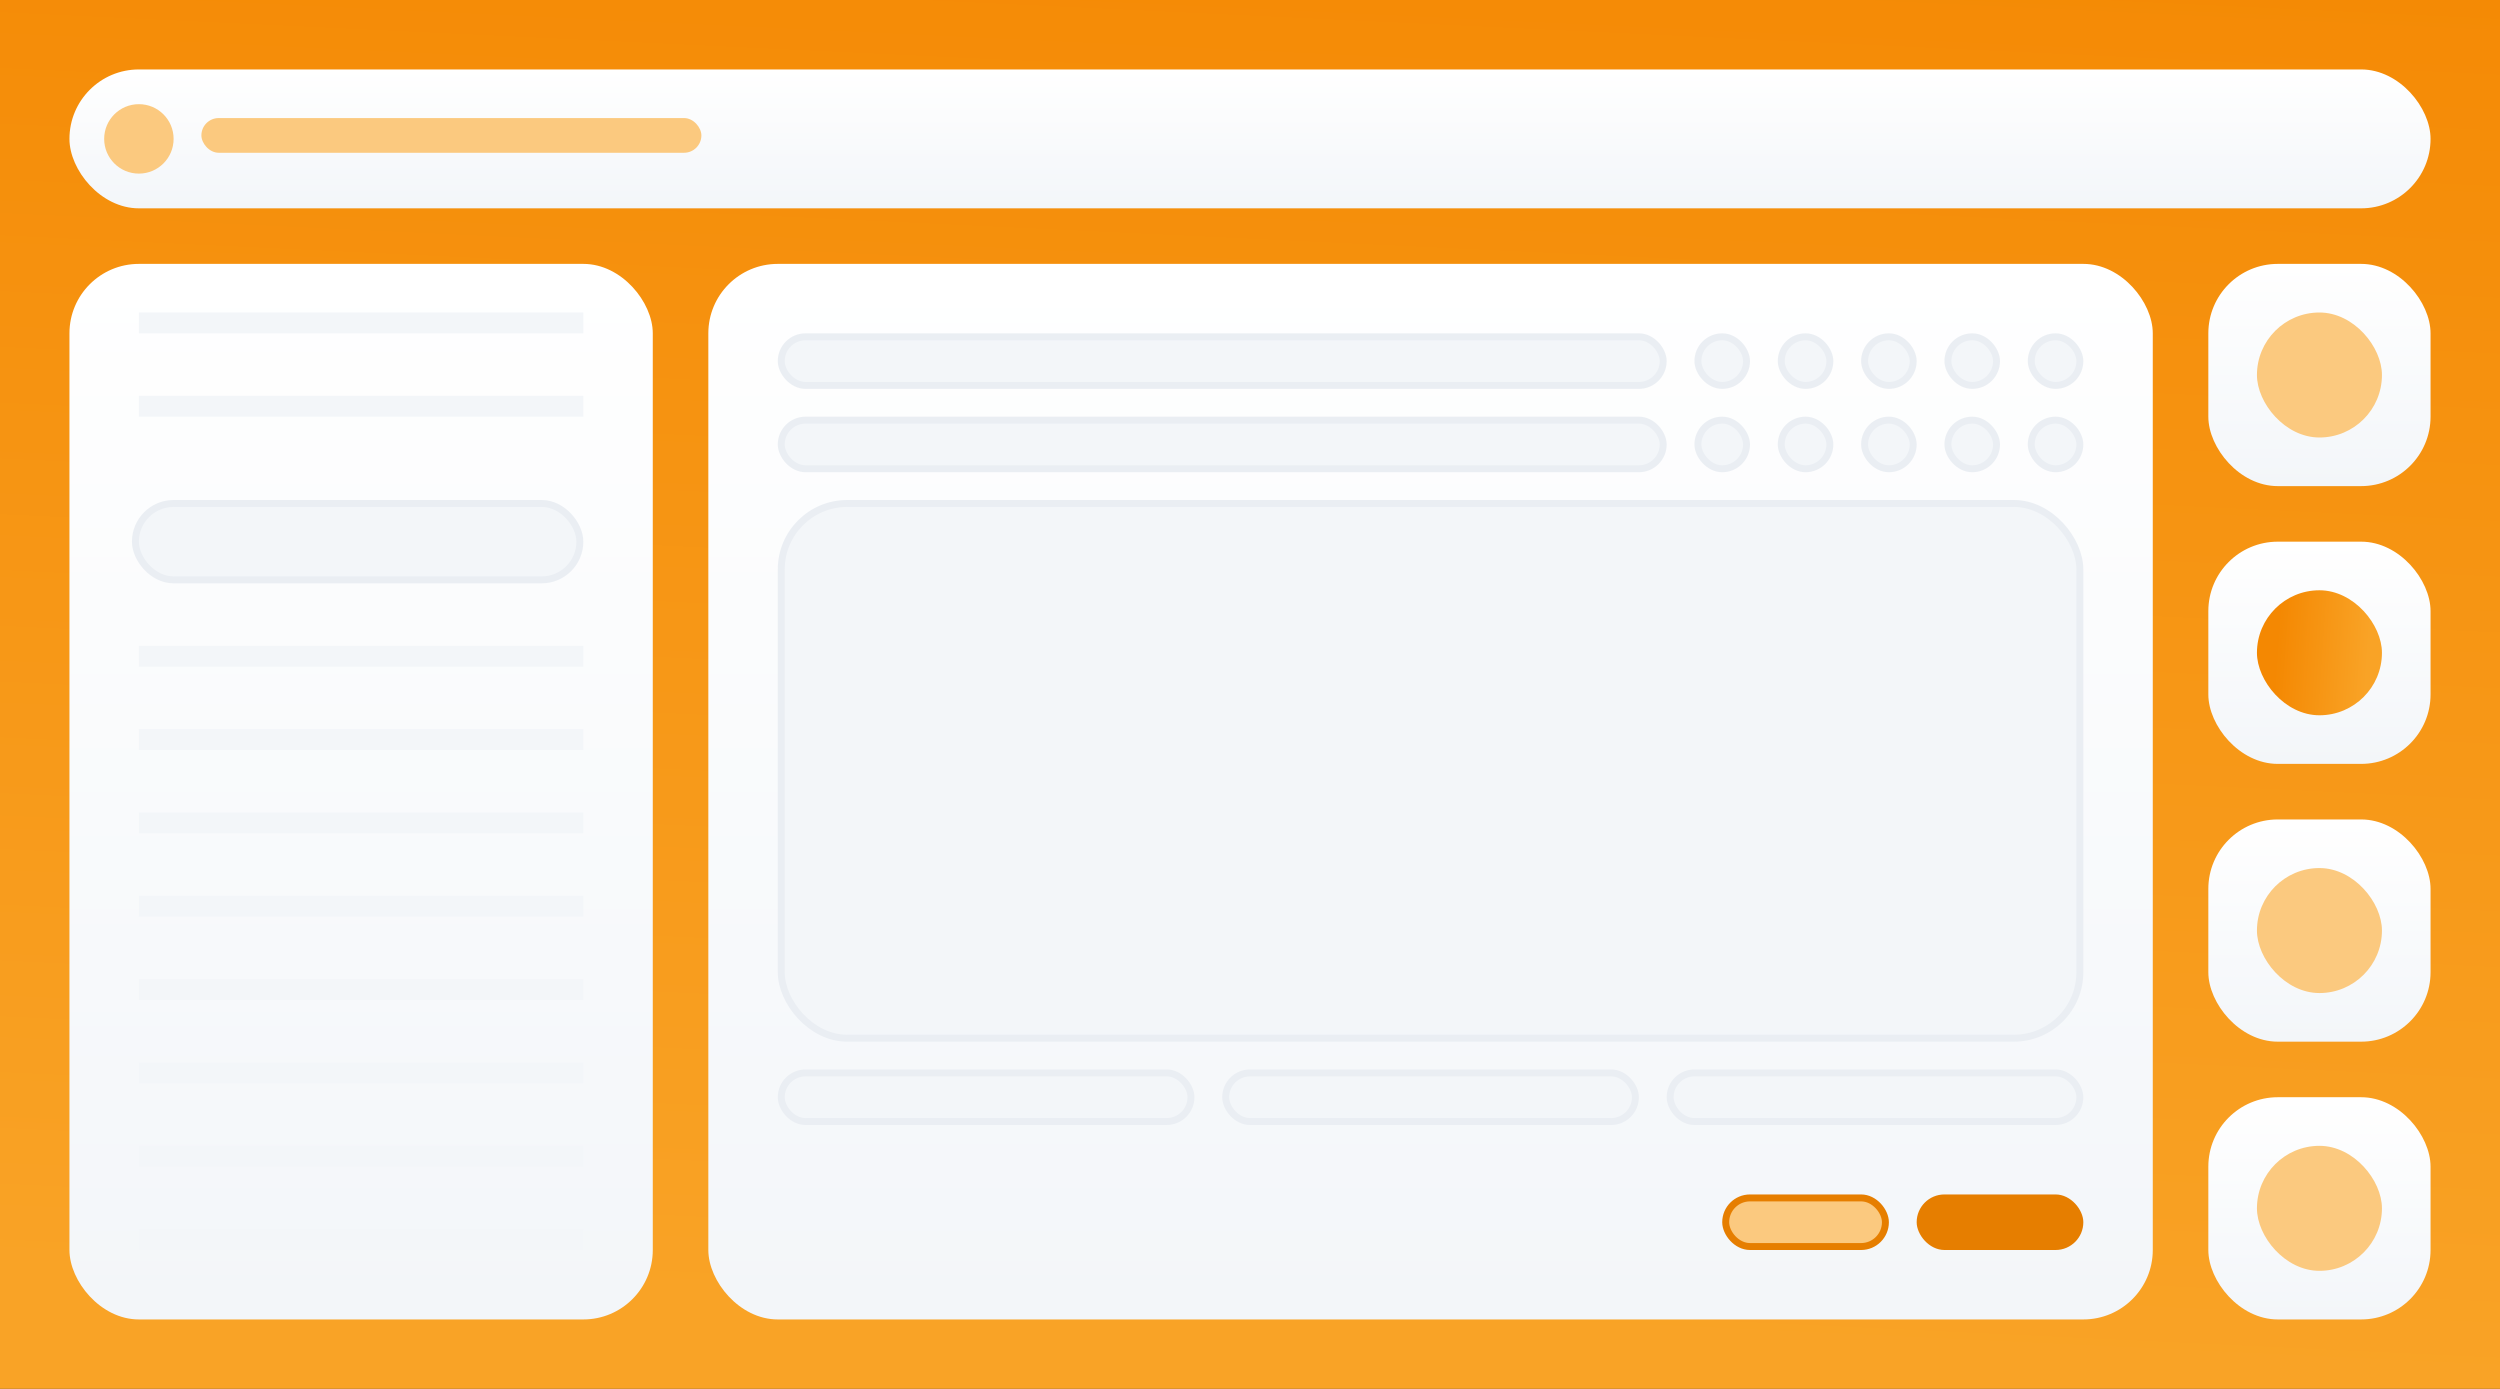 <svg width="360" height="200" viewBox="0 0 360 200" fill="none" xmlns="http://www.w3.org/2000/svg">
<rect width="360" height="200" fill="#001E3C"/>
<rect width="360" height="200" fill="url(#paint0_linear_1125_33715)"/>
<rect x="10" y="10" width="340" height="20" rx="10" fill="url(#paint1_linear_1125_33715)"/>
<rect x="29" y="17" width="72" height="5" rx="2.5" fill="#FBC97F"/>
<circle cx="20" cy="20" r="5" fill="#FBC97F"/>
<rect x="10" y="38" width="84" height="152" rx="10" fill="url(#paint2_linear_1125_33715)"/>
<line x1="20" y1="46.5" x2="84" y2="46.5" stroke="#F3F6F9" stroke-width="3"/>
<line x1="20" y1="58.5" x2="84" y2="58.5" stroke="#F3F6F9" stroke-width="3"/>
<rect x="19.5" y="72.5" width="64" height="11" rx="5.5" fill="#F3F6F9" stroke="#EAEEF3"/>
<line x1="20" y1="94.5" x2="84" y2="94.5" stroke="#F3F6F9" stroke-width="3"/>
<line x1="20" y1="106.5" x2="84" y2="106.5" stroke="#F3F6F9" stroke-width="3"/>
<line x1="20" y1="118.5" x2="84" y2="118.5" stroke="#F3F6F9" stroke-width="3"/>
<line x1="20" y1="130.5" x2="84" y2="130.5" stroke="#F3F6F9" stroke-width="3"/>
<line x1="20" y1="142.5" x2="84" y2="142.5" stroke="#F3F6F9" stroke-width="3"/>
<line x1="20" y1="154.5" x2="84" y2="154.5" stroke="#F3F6F9" stroke-width="3"/>
<line x1="20" y1="166.5" x2="84" y2="166.5" stroke="#F3F6F9" stroke-width="3"/>
<line x1="20" y1="178.5" x2="84" y2="178.5" stroke="#F3F6F9" stroke-width="3"/>
<rect x="102" y="38" width="208" height="152" rx="10" fill="url(#paint3_linear_1125_33715)"/>
<rect x="112.5" y="72.5" width="187" height="77" rx="9.5" fill="#F3F6F9" stroke="#EAEEF3"/>
<rect x="112.5" y="48.5" width="127" height="7" rx="3.5" fill="#F3F6F9" stroke="#EAEEF3"/>
<rect x="112.5" y="60.5" width="127" height="7" rx="3.5" fill="#F3F6F9" stroke="#EAEEF3"/>
<rect x="112.5" y="154.5" width="59" height="7" rx="3.5" fill="#F3F6F9" stroke="#EAEEF3"/>
<rect x="176.5" y="154.5" width="59" height="7" rx="3.5" fill="#F3F6F9" stroke="#EAEEF3"/>
<rect x="240.5" y="154.5" width="59" height="7" rx="3.5" fill="#F3F6F9" stroke="#EAEEF3"/>
<rect x="244.5" y="48.5" width="7" height="7" rx="3.5" fill="#F3F6F9" stroke="#EAEEF3"/>
<rect x="256.5" y="48.5" width="7" height="7" rx="3.5" fill="#F3F6F9" stroke="#EAEEF3"/>
<rect x="268.5" y="48.5" width="7" height="7" rx="3.5" fill="#F3F6F9" stroke="#EAEEF3"/>
<rect x="280.5" y="48.5" width="7" height="7" rx="3.5" fill="#F3F6F9" stroke="#EAEEF3"/>
<rect x="292.5" y="48.5" width="7" height="7" rx="3.5" fill="#F3F6F9" stroke="#EAEEF3"/>
<rect x="244.5" y="60.5" width="7" height="7" rx="3.5" fill="#F3F6F9" stroke="#EAEEF3"/>
<rect x="256.5" y="60.5" width="7" height="7" rx="3.5" fill="#F3F6F9" stroke="#EAEEF3"/>
<rect x="268.5" y="60.5" width="7" height="7" rx="3.5" fill="#F3F6F9" stroke="#EAEEF3"/>
<rect x="280.5" y="60.5" width="7" height="7" rx="3.5" fill="#F3F6F9" stroke="#EAEEF3"/>
<rect x="292.5" y="60.5" width="7" height="7" rx="3.5" fill="#F3F6F9" stroke="#EAEEF3"/>
<rect x="276" y="172" width="24" height="8" rx="4" fill="#E67E00"/>
<rect x="248.5" y="172.5" width="23" height="7" rx="3.5" fill="#FBC97F" stroke="#E67E00"/>
<rect x="318" y="38" width="32" height="32" rx="10" fill="url(#paint4_linear_1125_33715)"/>
<rect x="325" y="45" width="18" height="18" rx="9" fill="#FBC97F"/>
<rect x="318" y="78" width="32" height="32" rx="10" fill="url(#paint5_linear_1125_33715)"/>
<rect x="325" y="85" width="18" height="18" rx="9" fill="url(#paint6_linear_1125_33715)"/>
<rect x="318" y="118" width="32" height="32" rx="10" fill="url(#paint7_linear_1125_33715)"/>
<rect x="325" y="125" width="18" height="18" rx="9" fill="#FBC97F"/>
<rect x="318" y="158" width="32" height="32" rx="10" fill="url(#paint8_linear_1125_33715)"/>
<rect x="325" y="165" width="18" height="18" rx="9" fill="#FBC97F"/>
<defs>
<linearGradient id="paint0_linear_1125_33715" x1="290.5" y1="-23.5" x2="280.119" y2="195.741" gradientUnits="userSpaceOnUse">
<stop offset="0.013" stop-color="#F48802"/>
<stop offset="1" stop-color="#F9A326"/>
</linearGradient>
<linearGradient id="paint1_linear_1125_33715" x1="180" y1="10" x2="180" y2="30" gradientUnits="userSpaceOnUse">
<stop stop-color="white"/>
<stop offset="1" stop-color="#F3F6F9"/>
</linearGradient>
<linearGradient id="paint2_linear_1125_33715" x1="52" y1="38" x2="52" y2="190" gradientUnits="userSpaceOnUse">
<stop stop-color="white"/>
<stop offset="1" stop-color="#F3F6F9"/>
</linearGradient>
<linearGradient id="paint3_linear_1125_33715" x1="206" y1="38" x2="206" y2="190" gradientUnits="userSpaceOnUse">
<stop stop-color="white"/>
<stop offset="1" stop-color="#F3F6F9"/>
</linearGradient>
<linearGradient id="paint4_linear_1125_33715" x1="334" y1="38" x2="334" y2="70" gradientUnits="userSpaceOnUse">
<stop stop-color="white"/>
<stop offset="1" stop-color="#F3F6F9"/>
</linearGradient>
<linearGradient id="paint5_linear_1125_33715" x1="334" y1="78" x2="334" y2="110" gradientUnits="userSpaceOnUse">
<stop stop-color="white"/>
<stop offset="1" stop-color="#F3F6F9"/>
</linearGradient>
<linearGradient id="paint6_linear_1125_33715" x1="328.052" y1="90.569" x2="341.195" y2="91.481" gradientUnits="userSpaceOnUse">
<stop stop-color="#F48802"/>
<stop offset="1" stop-color="#F9A326"/>
</linearGradient>
<linearGradient id="paint7_linear_1125_33715" x1="334" y1="118" x2="334" y2="150" gradientUnits="userSpaceOnUse">
<stop stop-color="white"/>
<stop offset="1" stop-color="#F3F6F9"/>
</linearGradient>
<linearGradient id="paint8_linear_1125_33715" x1="334" y1="158" x2="334" y2="190" gradientUnits="userSpaceOnUse">
<stop stop-color="white"/>
<stop offset="1" stop-color="#F3F6F9"/>
</linearGradient>
</defs>
</svg>
